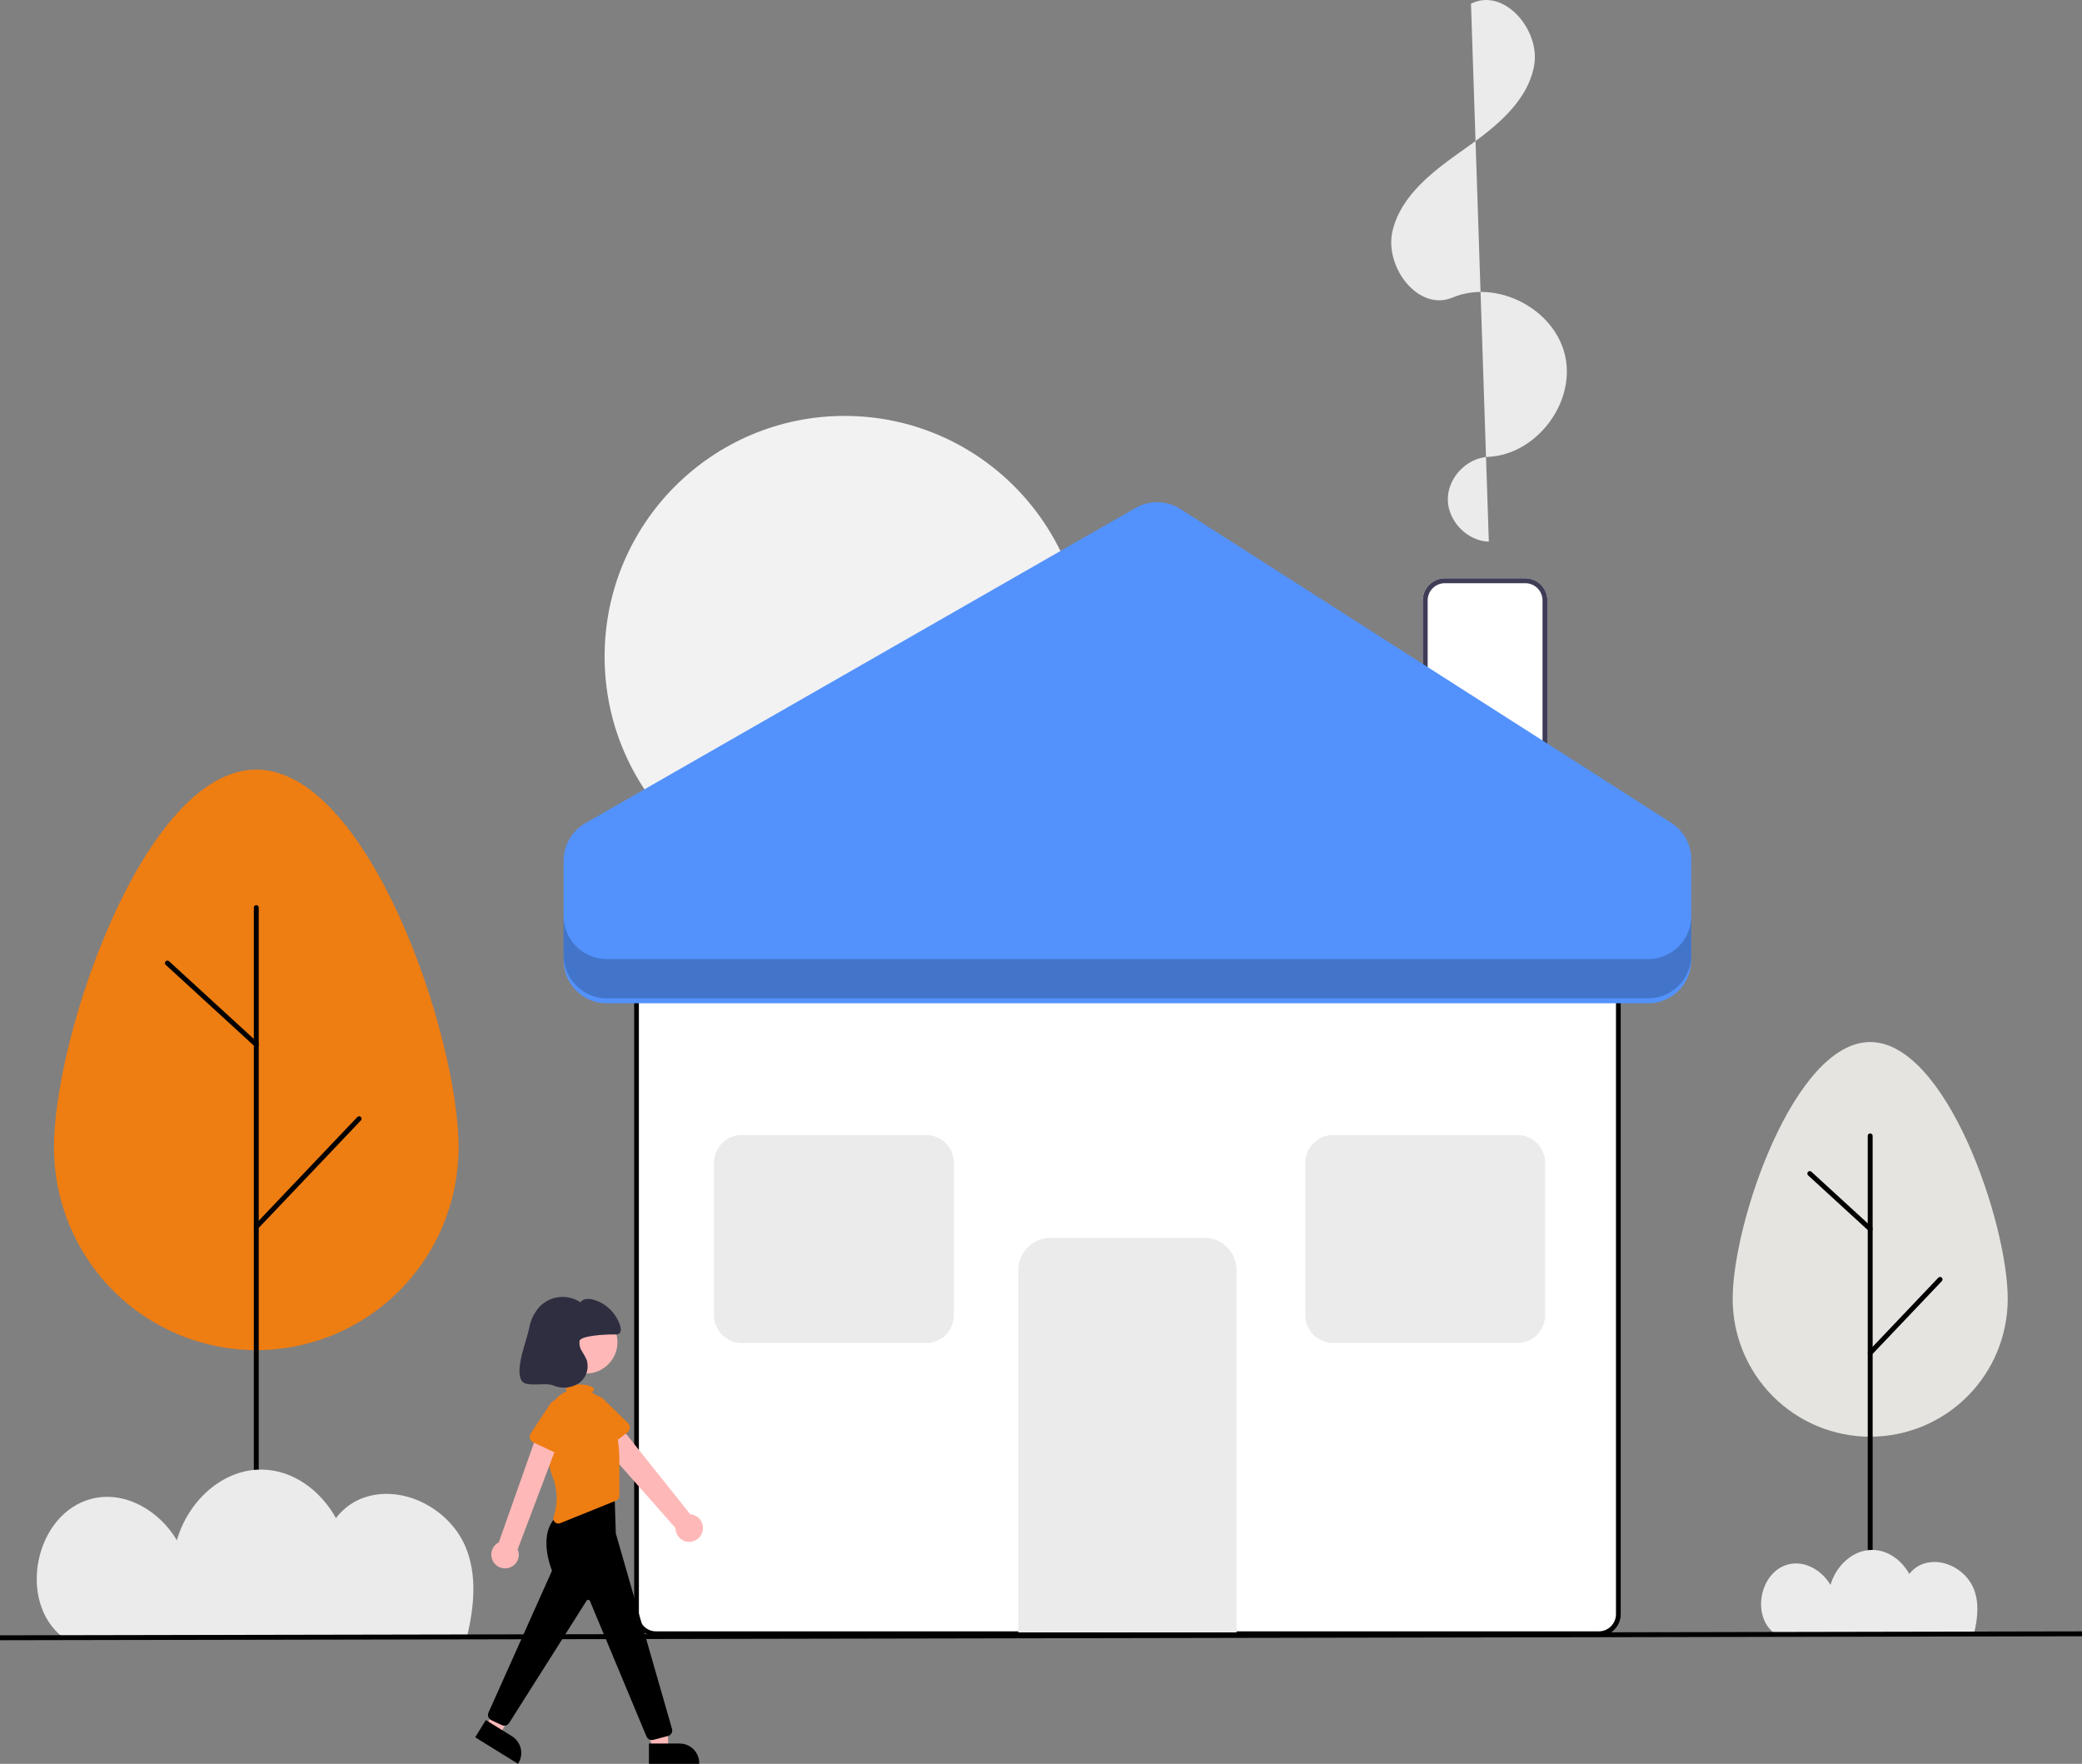 <svg width="242" height="205" viewBox="0 0 242 205" fill="none" xmlns="http://www.w3.org/2000/svg">
  <rect x="0" y="0" width="242" height="205" fill="#808080" stroke="none"/>
  <g clip-path="url(#clip0_2565_1916)">
    <path
      d="M185.84 190.176H76.254C75.575 190.175 74.923 189.904 74.443 189.423C73.963 188.942 73.692 188.289 73.692 187.608V112.605C73.692 111.925 73.963 111.272 74.443 110.79C74.923 110.309 75.575 110.038 76.254 110.037H185.84C186.519 110.038 187.171 110.309 187.651 110.79C188.131 111.272 188.402 111.925 188.402 112.605V187.608C188.402 188.289 188.131 188.942 187.651 189.423C187.171 189.904 186.519 190.175 185.84 190.176Z"
      fill="white" />
    <path
      d="M185.84 190.176H76.254C75.575 190.175 74.923 189.904 74.443 189.423C73.963 188.942 73.692 188.289 73.692 187.608V112.605C73.692 111.925 73.963 111.272 74.443 110.79C74.923 110.309 75.575 110.038 76.254 110.037H185.84C186.519 110.038 187.171 110.309 187.651 110.79C188.131 111.272 188.402 111.925 188.402 112.605V187.608C188.402 188.289 188.131 188.942 187.651 189.423C187.171 189.904 186.519 190.175 185.84 190.176ZM76.254 110.608C75.726 110.608 75.219 110.819 74.846 111.194C74.472 111.568 74.262 112.076 74.261 112.605V187.608C74.262 188.137 74.472 188.645 74.846 189.02C75.219 189.394 75.726 189.605 76.254 189.605H185.84C186.368 189.605 186.875 189.394 187.248 189.02C187.622 188.645 187.832 188.137 187.833 187.608V112.605C187.832 112.076 187.622 111.568 187.248 111.194C186.875 110.819 186.368 110.608 185.84 110.608H76.254Z"
      fill="black" />
    <path
      d="M143.732 189.725H118.362V147.627C118.363 146.628 118.759 145.671 119.464 144.965C120.168 144.259 121.123 143.862 122.119 143.861H139.975C140.971 143.862 141.926 144.259 142.631 144.965C143.335 145.671 143.731 146.628 143.732 147.627V189.725Z"
      fill="#EBEBEB" />
    <path
      d="M179.863 94.05H165.375V69.78C165.376 69.099 165.646 68.447 166.126 67.965C166.607 67.484 167.258 67.213 167.937 67.212H177.301C177.98 67.213 178.632 67.484 179.112 67.965C179.592 68.447 179.863 69.099 179.863 69.78V94.05Z"
      fill="white" />
    <path
      d="M179.863 94.05H165.375V69.78C165.376 69.099 165.646 68.447 166.126 67.965C166.607 67.484 167.258 67.213 167.937 67.212H177.301C177.98 67.213 178.632 67.484 179.112 67.965C179.592 68.447 179.863 69.099 179.863 69.78V94.05ZM165.944 93.479H179.294V69.78C179.293 69.251 179.083 68.743 178.71 68.368C178.336 67.994 177.829 67.783 177.301 67.783H167.937C167.409 67.783 166.902 67.994 166.529 68.368C166.155 68.743 165.945 69.251 165.944 69.78V93.479Z"
      fill="#3F3D56" />
    <path
      d="M98.176 104.269C113.585 104.269 126.076 91.749 126.076 76.305C126.076 60.861 113.585 48.341 98.176 48.341C82.767 48.341 70.276 60.861 70.276 76.305C70.276 91.749 82.767 104.269 98.176 104.269Z"
      fill="#F2F2F2" />
    <path
      d="M173.053 62.957C170.54 62.878 168.304 60.581 168.286 58.062C168.268 55.542 170.472 53.213 172.983 53.098C178.575 52.842 183.153 46.827 181.922 41.354C180.692 35.881 173.982 32.415 168.821 34.588C164.862 36.254 160.862 31.004 161.865 26.819C162.869 22.634 166.666 19.824 170.179 17.35C173.692 14.875 177.45 11.97 178.298 7.751C179.146 3.532 174.805 -1.522 170.98 0.434"
      fill="#EBEBEB" />
    <path
      d="M107.646 156.089H86.215C85.36 156.088 84.541 155.747 83.936 155.142C83.332 154.536 82.992 153.714 82.991 152.857V135.149C82.992 134.292 83.332 133.471 83.936 132.865C84.541 132.259 85.36 131.918 86.215 131.917H107.646C108.501 131.918 109.32 132.259 109.925 132.865C110.529 133.471 110.869 134.292 110.87 135.149V152.857C110.869 153.714 110.529 154.536 109.925 155.142C109.32 155.747 108.501 156.088 107.646 156.089Z"
      fill="#EBEBEB" />
    <path
      d="M176.375 156.089H154.944C154.089 156.088 153.27 155.747 152.665 155.142C152.061 154.536 151.721 153.714 151.72 152.857V135.149C151.721 134.292 152.061 133.471 152.665 132.865C153.27 132.259 154.089 131.918 154.944 131.917H176.375C177.23 131.918 178.049 132.259 178.654 132.865C179.258 133.471 179.598 134.292 179.599 135.149V152.857C179.598 153.714 179.258 154.536 178.654 155.142C178.049 155.747 177.23 156.088 176.375 156.089Z"
      fill="#EBEBEB" />
    <path
      d="M65.51 111.58V100.04C65.51 99.154 65.744 98.283 66.188 97.516C66.632 96.749 67.27 96.114 68.038 95.674L132.007 59.028C132.801 58.573 133.704 58.345 134.618 58.367C135.532 58.389 136.423 58.661 137.194 59.154L194.265 95.639C194.976 96.094 195.561 96.721 195.966 97.462C196.372 98.203 196.584 99.034 196.584 99.879V111.58C196.584 112.913 196.056 114.193 195.115 115.136C194.174 116.079 192.898 116.608 191.567 116.608H70.527C69.197 116.608 67.92 116.079 66.98 115.136C66.039 114.193 65.51 112.913 65.51 111.58Z"
      fill="#5392FC" />
    <path opacity="0.2"
      d="M191.567 111.471H70.527C69.197 111.471 67.92 110.941 66.98 109.998C66.039 109.055 65.51 107.776 65.51 106.442V111.008C65.51 112.342 66.039 113.621 66.98 114.564C67.92 115.507 69.197 116.037 70.527 116.037H191.567C192.898 116.037 194.174 115.507 195.115 114.564C196.056 113.621 196.584 112.342 196.584 111.008V106.442C196.584 107.776 196.056 109.055 195.115 109.998C194.174 110.941 192.898 111.471 191.567 111.471Z"
      fill="black" />
    <path
      d="M201.395 150.959C201.395 142.11 208.552 121.111 217.381 121.111C226.21 121.111 233.367 142.11 233.367 150.959C233.367 155.209 231.683 159.285 228.685 162.289C225.687 165.294 221.62 166.982 217.381 166.982C213.141 166.982 209.075 165.294 206.077 162.289C203.079 159.285 201.395 155.209 201.395 150.959Z"
      fill="#E6E4E0" />
    <path
      d="M217.381 189.836C217.305 189.836 217.233 189.805 217.179 189.752C217.126 189.698 217.096 189.626 217.096 189.55V132.016C217.096 131.94 217.126 131.868 217.179 131.814C217.233 131.761 217.305 131.73 217.381 131.73C217.456 131.73 217.529 131.761 217.582 131.814C217.635 131.868 217.665 131.94 217.665 132.016V189.55C217.665 189.626 217.635 189.698 217.582 189.752C217.529 189.805 217.456 189.836 217.381 189.836Z"
      fill="black" />
    <path
      d="M217.381 157.53C217.325 157.53 217.27 157.513 217.224 157.483C217.177 157.452 217.141 157.408 217.119 157.357C217.097 157.305 217.091 157.249 217.1 157.194C217.11 157.139 217.136 157.088 217.175 157.048L225.301 148.5C225.327 148.473 225.358 148.451 225.392 148.436C225.426 148.421 225.463 148.413 225.5 148.412C225.538 148.411 225.575 148.417 225.61 148.431C225.645 148.444 225.677 148.465 225.704 148.49C225.731 148.516 225.752 148.547 225.768 148.581C225.783 148.616 225.791 148.653 225.792 148.69C225.793 148.728 225.786 148.765 225.773 148.8C225.759 148.835 225.739 148.867 225.713 148.894L217.587 157.441C217.56 157.469 217.528 157.492 217.493 157.507C217.457 157.522 217.419 157.53 217.381 157.53Z"
      fill="black" />
    <path
      d="M217.381 143.119C217.31 143.119 217.241 143.092 217.189 143.044L210.166 136.609C210.138 136.583 210.116 136.553 210.1 136.519C210.084 136.485 210.075 136.448 210.073 136.411C210.071 136.373 210.077 136.336 210.09 136.3C210.103 136.265 210.122 136.233 210.147 136.205C210.173 136.177 210.203 136.155 210.237 136.139C210.271 136.123 210.308 136.114 210.345 136.112C210.383 136.111 210.42 136.117 210.455 136.129C210.49 136.142 210.523 136.162 210.55 136.187L217.573 142.623C217.615 142.662 217.645 142.713 217.658 142.769C217.671 142.825 217.667 142.883 217.646 142.937C217.625 142.991 217.589 143.037 217.542 143.069C217.494 143.102 217.438 143.119 217.381 143.119Z"
      fill="black" />
    <path
      d="M6.272 133.352C6.272 120.335 16.8 89.445 29.788 89.445C42.776 89.445 53.304 120.335 53.304 133.352C53.304 139.604 50.827 145.599 46.417 150.019C42.006 154.44 36.025 156.923 29.788 156.923C23.551 156.923 17.57 154.44 13.159 150.019C8.749 145.599 6.272 139.604 6.272 133.352Z"
      fill="#EE7D12" />
    <path
      d="M29.788 190.406C29.713 190.406 29.64 190.376 29.587 190.323C29.533 190.269 29.503 190.197 29.503 190.121V105.486C29.503 105.41 29.533 105.337 29.587 105.284C29.64 105.23 29.713 105.2 29.788 105.2C29.864 105.2 29.936 105.23 29.989 105.284C30.043 105.337 30.073 105.41 30.073 105.486V190.121C30.073 190.197 30.043 190.269 29.989 190.323C29.936 190.376 29.864 190.406 29.788 190.406Z"
      fill="black" />
    <path
      d="M29.788 142.883C29.732 142.883 29.678 142.867 29.631 142.836C29.585 142.805 29.548 142.761 29.526 142.71C29.505 142.659 29.498 142.602 29.508 142.547C29.518 142.492 29.544 142.441 29.582 142.401L41.536 129.827C41.589 129.772 41.66 129.741 41.736 129.739C41.811 129.737 41.884 129.765 41.939 129.818C41.994 129.87 42.025 129.942 42.027 130.017C42.029 130.093 42.001 130.166 41.949 130.221L29.994 142.795C29.968 142.823 29.936 142.845 29.9 142.86C29.865 142.875 29.827 142.883 29.788 142.883Z"
      fill="black" />
    <path
      d="M29.788 121.685C29.717 121.685 29.648 121.658 29.596 121.61L19.265 112.142C19.209 112.091 19.176 112.02 19.173 111.945C19.169 111.869 19.196 111.795 19.247 111.739C19.298 111.683 19.369 111.65 19.444 111.647C19.52 111.643 19.593 111.67 19.649 111.721L29.98 121.189C30.023 121.227 30.052 121.278 30.065 121.334C30.078 121.39 30.074 121.449 30.053 121.503C30.033 121.556 29.996 121.602 29.949 121.635C29.901 121.667 29.845 121.685 29.788 121.685Z"
      fill="black" />
    <path
      d="M206.214 189.807C206.241 189.828 206.269 189.847 206.296 189.867H229.447C229.9 188.025 230.06 186.181 229.383 184.58C228.417 182.298 225.56 180.873 223.289 181.853C222.751 182.092 222.282 182.463 221.927 182.933C221.039 181.341 219.446 180.14 217.609 180.141C215.306 180.143 213.391 182.03 212.766 184.211C211.76 182.508 209.773 181.319 207.831 181.831C204.582 182.686 203.556 187.748 206.214 189.807Z"
      fill="#EBEBEB" />
    <path
      d="M7.329 190.317C7.383 190.359 7.441 190.397 7.496 190.438H54.23C55.146 186.72 55.469 182.997 54.101 179.764C52.152 175.157 46.385 172.281 41.799 174.26C40.713 174.741 39.766 175.492 39.049 176.441C37.257 173.226 34.042 170.802 30.332 170.804C25.684 170.808 21.819 174.618 20.557 179.019C18.526 175.583 14.515 173.181 10.593 174.214C4.035 175.942 1.963 186.161 7.329 190.317Z"
      fill="#EBEBEB" />
    <path d="M241.999 189.607L0 190.066L0.001 190.636L242 190.177L241.999 189.607Z"
      fill="black" />
    <path
      d="M81.661 177.992C81.719 177.767 81.726 177.531 81.683 177.302C81.641 177.073 81.548 176.857 81.413 176.668C81.277 176.478 81.102 176.321 80.899 176.207C80.697 176.093 80.472 176.025 80.24 176.008L71.198 164.677L68.961 166.767L78.513 177.591C78.509 177.983 78.65 178.362 78.907 178.658C79.164 178.953 79.52 179.143 79.909 179.193C80.297 179.243 80.689 179.148 81.012 178.926C81.335 178.705 81.566 178.373 81.661 177.992Z"
      fill="#FFB8B8" />
    <path
      d="M72.933 166.477L70.075 168.671C69.994 168.733 69.9 168.777 69.8 168.8C69.701 168.823 69.597 168.824 69.497 168.803C69.397 168.782 69.302 168.74 69.219 168.679C69.137 168.618 69.069 168.54 69.019 168.45L67.278 165.305C66.962 164.886 66.825 164.359 66.896 163.839C66.967 163.319 67.241 162.848 67.658 162.53C68.075 162.212 68.6 162.072 69.12 162.142C69.639 162.212 70.109 162.485 70.428 162.902L72.996 165.398C73.069 165.469 73.126 165.555 73.164 165.651C73.201 165.747 73.217 165.849 73.211 165.952C73.205 166.054 73.177 166.154 73.129 166.245C73.081 166.336 73.014 166.415 72.933 166.477Z"
      fill="#EE7D12" />
    <path
      d="M68.134 159.637C70.141 159.637 71.768 158.007 71.768 155.995C71.768 153.984 70.141 152.353 68.134 152.353C66.127 152.353 64.5 153.984 64.5 155.995C64.5 158.007 66.127 159.637 68.134 159.637Z"
      fill="#FFB8B8" />
    <path d="M75.891 203.238H77.704L77.532 199.835H74.855L75.891 203.238Z" fill="#FFB8B8" />
    <path
      d="M75.428 202.644L79 202.644C79.299 202.644 79.595 202.703 79.871 202.818C80.147 202.932 80.398 203.1 80.609 203.312C80.821 203.524 80.989 203.776 81.103 204.052C81.217 204.329 81.276 204.626 81.276 204.926V205L75.428 205L75.428 202.644Z"
      fill="black" />
    <path d="M56.552 200.664L58.095 201.619L59.733 198.634L57.865 197.463L56.552 200.664Z"
      fill="#FFB8B8" />
    <path
      d="M56.47 199.915L59.509 201.797C59.763 201.954 59.984 202.16 60.159 202.403C60.334 202.646 60.459 202.921 60.528 203.213C60.597 203.505 60.607 203.807 60.559 204.103C60.512 204.398 60.406 204.682 60.249 204.937L60.21 205L55.235 201.919L56.47 199.915Z"
      fill="black" />
    <path
      d="M75.759 202.24C75.624 202.24 75.493 202.199 75.382 202.122C75.271 202.045 75.186 201.936 75.138 201.81L68.577 186.088C68.563 186.049 68.539 186.016 68.507 185.99C68.475 185.965 68.436 185.949 68.396 185.944C68.355 185.939 68.314 185.945 68.277 185.962C68.24 185.979 68.208 186.006 68.185 186.04L59.172 200.271C59.084 200.404 58.951 200.5 58.798 200.543C58.645 200.586 58.482 200.572 58.338 200.504L57.105 199.927C56.947 199.852 56.824 199.719 56.763 199.555C56.702 199.391 56.708 199.209 56.779 199.049L64.163 182.551C64.002 182.158 62.429 178.121 64.845 176.126L64.862 176.116L71.415 173.186L71.58 178.224L78.111 200.936C78.135 201.022 78.143 201.111 78.132 201.2C78.122 201.288 78.094 201.373 78.05 201.451C78.006 201.528 77.948 201.596 77.877 201.65C77.807 201.704 77.726 201.744 77.641 201.767L75.93 202.218C75.874 202.233 75.817 202.24 75.759 202.24Z"
      fill="black" />
    <path
      d="M71.514 165.817C71.264 164.813 70.911 163.802 70.437 163.335C70.263 163.164 70.099 162.983 69.947 162.793C69.628 162.391 69.227 162.061 68.77 161.827C68.937 161.734 69.035 161.623 69.035 161.503C69.035 161.176 68.306 160.91 67.408 160.91C66.509 160.91 65.78 161.176 65.78 161.503C65.782 161.541 65.792 161.579 65.809 161.613C65.825 161.647 65.849 161.678 65.877 161.703C65.29 161.943 64.78 162.34 64.403 162.85C64.025 163.36 63.794 163.964 63.736 164.597C63.526 166.853 63.464 169.737 64.201 171.562C64.819 173.07 64.868 174.753 64.339 176.295C64.303 176.402 64.299 176.518 64.327 176.627C64.354 176.737 64.413 176.837 64.495 176.914C64.577 176.992 64.68 177.044 64.791 177.065C64.902 177.086 65.017 177.074 65.122 177.032L71.623 174.406C71.733 174.361 71.827 174.285 71.893 174.187C71.959 174.089 71.994 173.974 71.994 173.855V169.867C71.999 168.502 71.838 167.142 71.514 165.817Z"
      fill="#EE7D12" />
    <path
      d="M59.074 182.244C59.3 182.191 59.512 182.09 59.695 181.946C59.878 181.802 60.027 181.62 60.132 181.412C60.237 181.204 60.295 180.976 60.303 180.743C60.31 180.511 60.267 180.279 60.175 180.065L65.262 166.619L62.683 165.951L57.977 179.259C57.629 179.437 57.357 179.737 57.215 180.102C57.072 180.467 57.068 180.872 57.203 181.24C57.338 181.608 57.603 181.913 57.948 182.098C58.293 182.283 58.694 182.335 59.074 182.244Z"
      fill="#FFB8B8" />
    <path
      d="M65.241 169.17L61.981 167.641C61.889 167.598 61.806 167.535 61.74 167.456C61.674 167.378 61.625 167.286 61.598 167.188C61.57 167.089 61.564 166.985 61.58 166.884C61.596 166.782 61.633 166.685 61.69 166.6L63.67 163.601C63.896 163.127 64.299 162.763 64.792 162.586C65.285 162.41 65.828 162.437 66.301 162.661C66.775 162.884 67.141 163.287 67.318 163.781C67.496 164.274 67.472 164.818 67.251 165.294L66.226 168.728C66.197 168.827 66.147 168.917 66.079 168.995C66.011 169.072 65.928 169.133 65.835 169.175C65.741 169.217 65.64 169.239 65.537 169.238C65.435 169.237 65.334 169.214 65.241 169.17Z"
      fill="#EE7D12" />
    <path
      d="M71.472 155.098C71.636 155.118 71.802 155.088 71.948 155.012C72.216 154.836 72.19 154.437 72.099 154.129C71.873 153.391 71.466 152.721 70.913 152.183C70.361 151.644 69.683 151.254 68.94 151.048C68.423 150.91 67.769 150.915 67.473 151.362C66.729 150.866 65.832 150.653 64.945 150.762C64.058 150.871 63.24 151.295 62.638 151.957C62.05 152.649 61.658 153.486 61.503 154.381C61.193 155.906 59.863 159.051 60.6 160.421C61.09 161.332 63.346 160.622 64.3 161.019C64.775 161.226 65.294 161.313 65.81 161.271C66.327 161.229 66.825 161.06 67.261 160.78C67.688 160.484 68.008 160.06 68.176 159.568C68.343 159.076 68.348 158.544 68.191 158.049C68.024 157.685 67.831 157.334 67.614 156.997C67.397 156.657 67.308 156.25 67.364 155.849C67.498 155.24 70.366 155.076 71.472 155.098Z"
      fill="#2F2E41" />
  </g>
  <defs>
    <clipPath id="clip0_2565_1916">
      <rect width="242" height="205" fill="white" />
    </clipPath>
  </defs>
</svg>